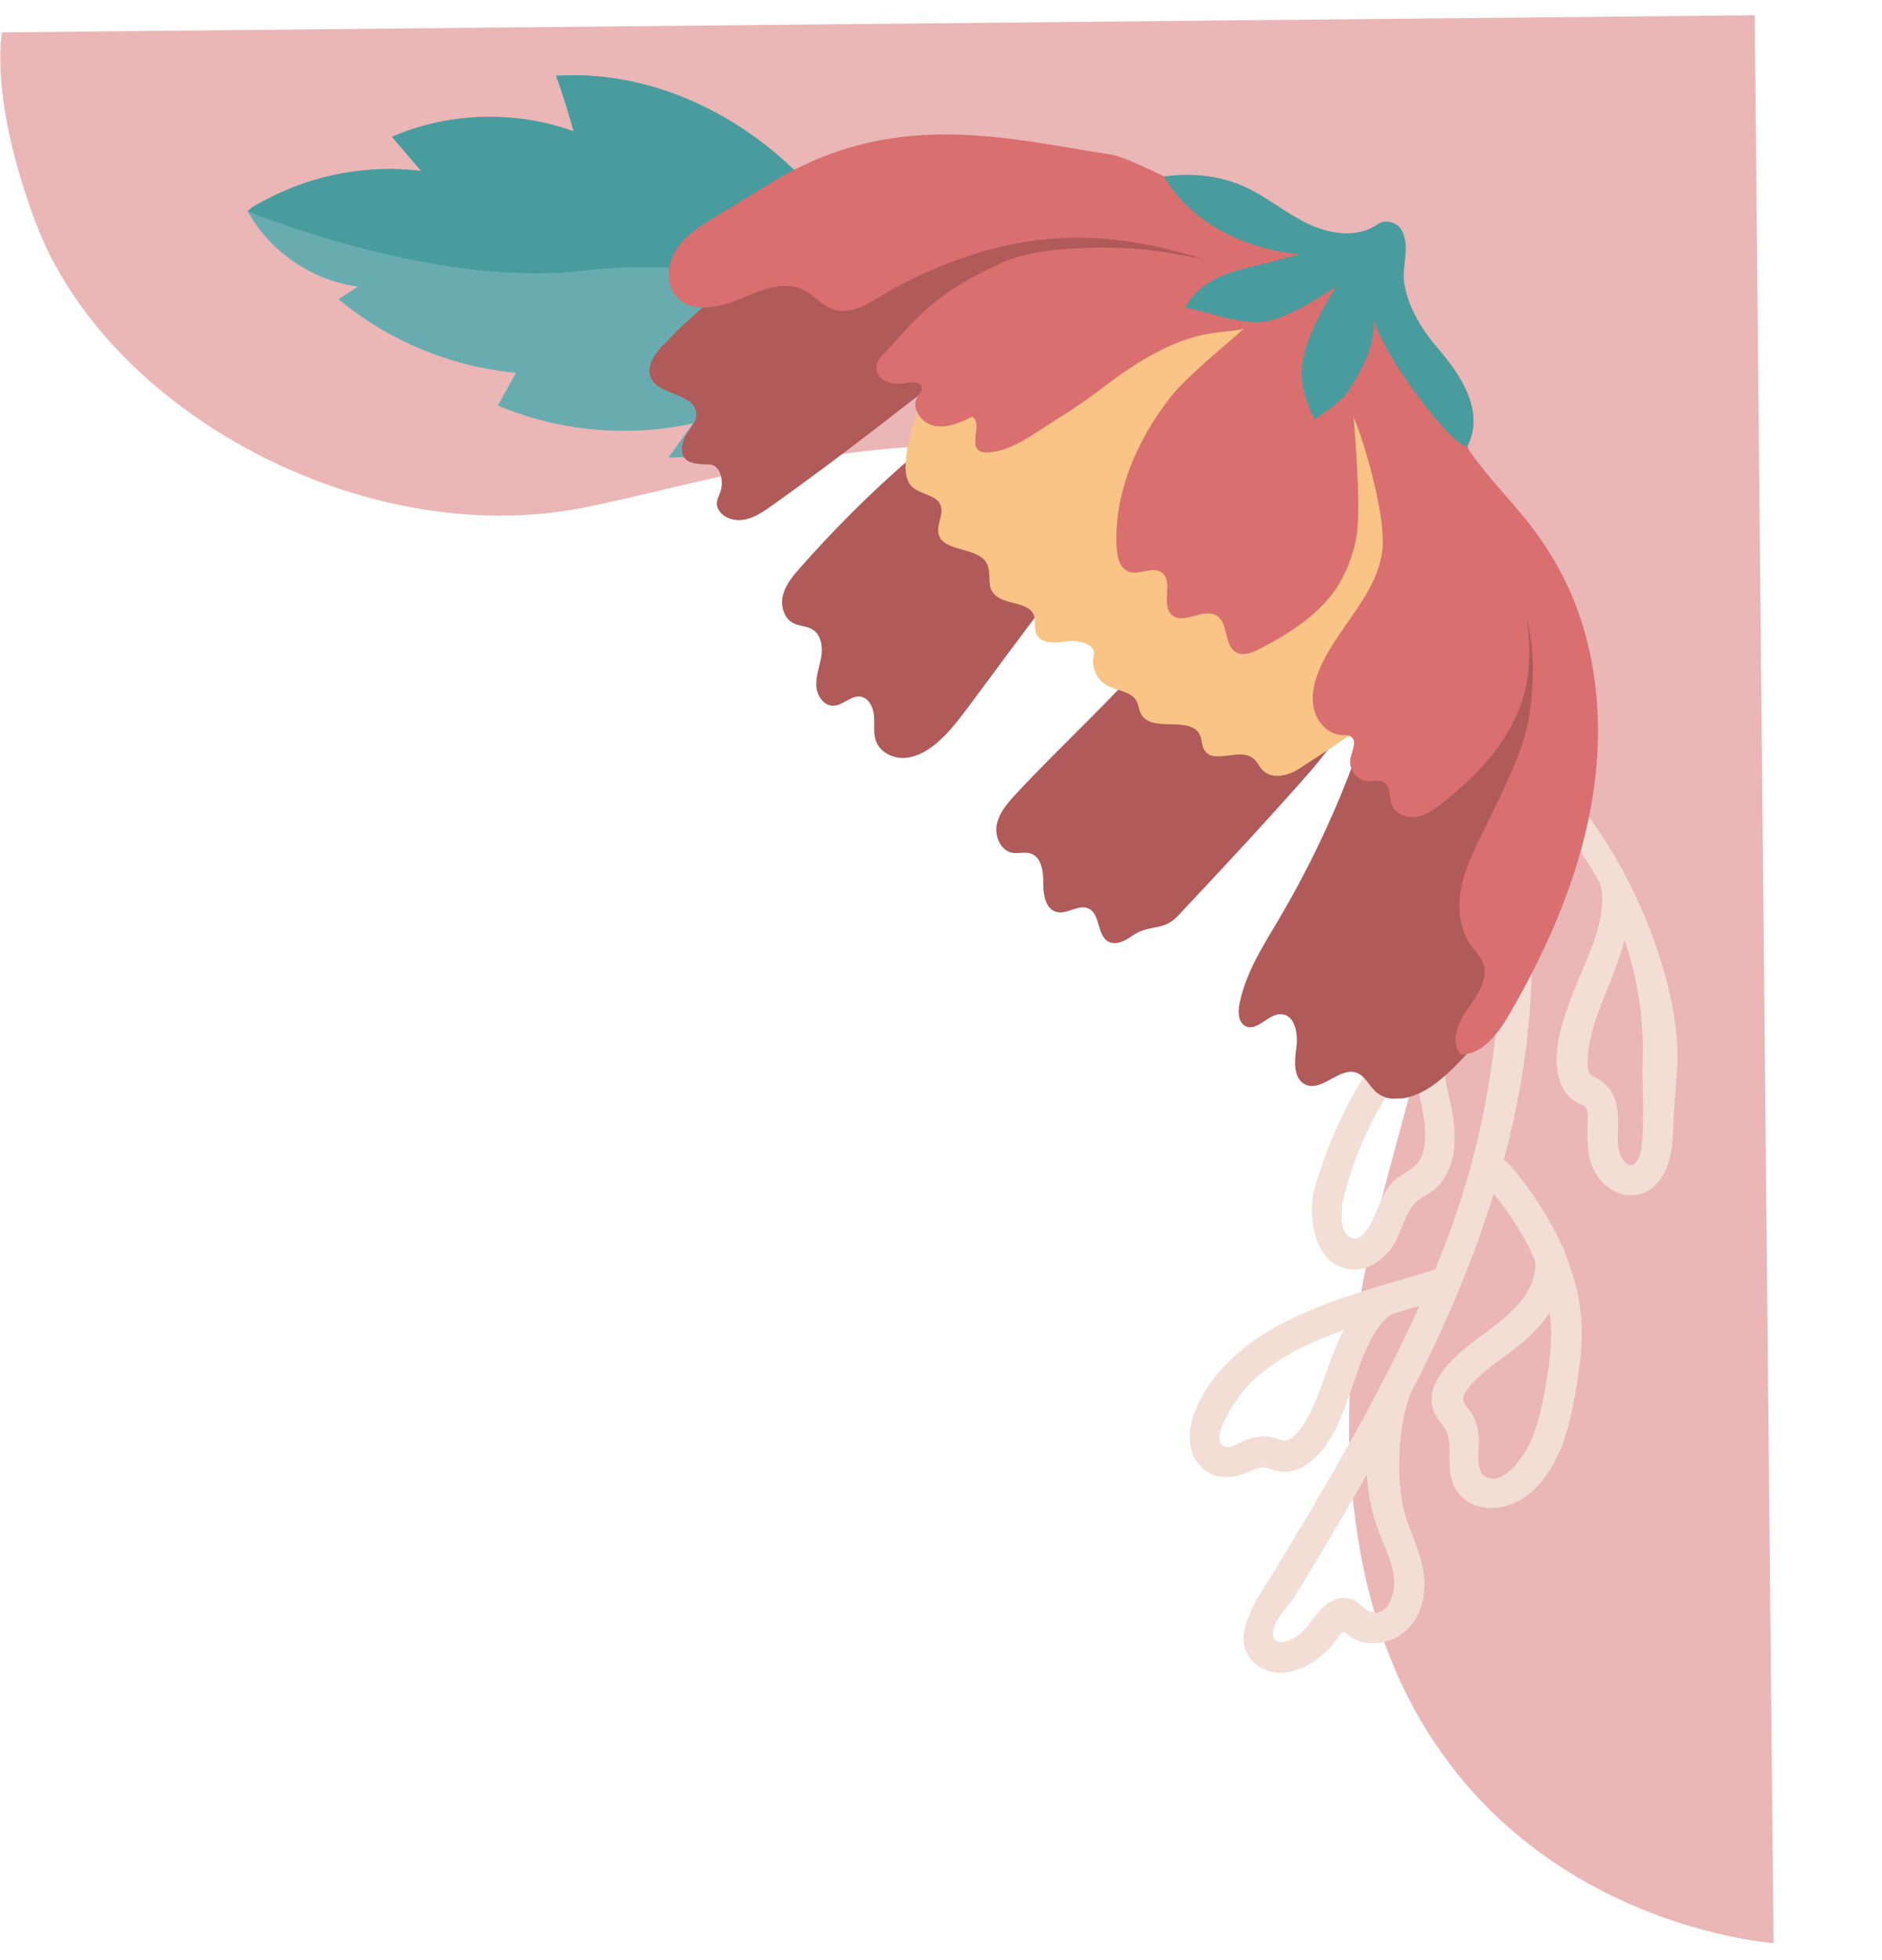 <svg width="121" height="126" viewBox="0 0 121 126" fill="none" xmlns="http://www.w3.org/2000/svg">
<path d="M114.026 124.899C114.026 124.899 91.333 123.371 87.349 99.109C83.365 74.837 100.533 63.68 87.493 42.33C74.454 20.981 49.215 30.344 37.437 32.648C23.398 35.384 6.883 26.5 2.297 14.308C-0.723 6.285 0.127 2.081 0.127 2.081L112.817 0.982L114.026 124.899Z" fill="#E29797" fill-opacity="0.7"/>
<g clip-path="url(#clip0_2973_4915)">
<path d="M97.368 96.606C96.07 97.183 94.417 97.046 93.612 95.748C92.934 94.662 93.356 93.483 93.106 92.319C92.986 91.75 92.537 91.416 92.277 90.911C91.922 90.22 91.988 89.468 92.344 88.79C93.219 87.14 94.992 86.116 96.394 84.98C97.58 84.023 98.881 82.665 98.689 81.017C98.024 79.471 97.098 78.038 96.038 76.727C94.749 80.93 93.013 84.997 91.013 88.959C90.016 90.386 89.488 95.203 90.525 97.929C91.06 99.359 91.727 100.787 91.562 102.362C91.429 103.713 90.683 104.977 89.353 105.441C88.737 105.658 88.04 105.706 87.422 105.497C87.188 105.418 86.935 105.287 86.73 105.146C86.601 105.029 86.514 104.825 86.248 104.948C85.488 106.108 84.447 107.079 83.061 107.429C81.772 107.76 80.511 107.234 80.045 105.956C79.499 104.455 81.415 101.834 81.462 101.759C84.97 95.961 88.491 90.115 91.26 83.931C90.666 84.104 90.076 84.29 89.478 84.472C87.647 85.643 87.001 89.751 85.799 91.995C85.242 93.023 84.406 94.136 83.249 94.508C82.686 94.685 82.18 94.629 81.641 94.414C81.136 94.217 80.867 94.371 80.379 94.573C79.376 94.987 78.305 95.204 77.395 94.443C76.343 93.571 76.326 92.126 76.757 90.929C77.734 88.198 80.166 86.204 82.685 84.938C85.683 83.421 89.054 82.605 92.254 81.599C92.254 81.599 92.267 81.594 92.28 81.59C92.646 80.688 92.998 79.79 93.329 78.871C95.177 73.748 96.131 68.493 96.434 63.166C95.653 63.641 94.907 64.177 94.193 64.739C91.748 67.215 93.27 70.064 93.476 72.207C93.579 73.268 93.55 74.375 93.076 75.345C92.852 75.814 92.534 76.228 92.11 76.548C91.668 76.881 91.166 77.044 90.823 77.511C90.185 78.37 90.034 79.505 89.356 80.356C88.797 81.047 88.004 81.615 87.073 81.605C84.631 81.57 84.08 78.555 84.462 76.594C87.863 64.599 96.313 61.052 96.493 61.084C96.547 58.694 96.495 56.298 96.323 53.877C96.001 49.154 95.336 44.464 94.677 39.786C94.5 38.538 96.43 38.165 96.606 39.413C97.014 42.317 97.427 45.234 97.761 48.156C97.902 48.18 98.039 48.235 98.186 48.337C103.863 52.713 107.677 61.856 107.839 67.416C107.881 68.763 107.699 70.102 107.622 71.446C107.56 72.624 107.606 73.919 107.169 75.037C106.783 76.006 106.024 76.797 104.932 76.83C103.87 76.867 102.956 76.137 102.479 75.223C101.983 74.257 102.064 73.176 102.076 72.126C102.076 71.876 102.115 71.59 102.031 71.354C101.934 71.058 101.789 71.064 101.505 70.929C100.992 70.684 100.611 70.273 100.391 69.755C99.584 67.89 100.506 65.437 101.199 63.668C101.996 61.612 103.512 58.801 102.847 56.732C101.607 54.475 99.99 52.441 98.036 50.746C98.504 55.506 98.722 60.288 98.348 65.059C98.09 68.308 97.515 71.471 96.684 74.577C96.808 74.636 96.946 74.713 97.054 74.852C98.382 76.421 99.555 78.156 100.401 80.029C100.5 80.141 100.581 80.289 100.611 80.478C100.612 80.5 100.612 80.522 100.612 80.543C100.939 81.341 101.208 82.166 101.403 83.01C101.767 84.641 101.77 86.296 101.532 87.956C101.291 89.646 101.007 91.425 100.386 93.022C99.806 94.486 98.849 95.943 97.364 96.615L97.368 96.606ZM81.859 104.821C81.77 105.486 82.156 105.659 82.728 105.486C83.999 105.103 84.298 103.929 85.232 103.157C85.604 102.856 86.132 102.662 86.612 102.728C87.158 102.793 87.361 103.119 87.775 103.414C89.016 104.301 89.71 102.62 89.638 101.585C89.555 100.392 88.934 99.279 88.54 98.167C88.169 97.076 87.947 95.969 87.887 94.82C87.896 94.802 87.891 94.789 87.891 94.767C86.367 97.433 84.79 100.074 83.2 102.698C82.471 103.677 81.948 104.156 81.864 104.812L81.859 104.821ZM84.253 90.767C85.105 89.052 85.5 87.153 86.388 85.499C85.507 85.818 84.648 86.158 83.812 86.564C82.441 87.225 81.131 88.079 80.098 89.217C79.71 89.641 77.456 92.721 78.831 93.007C79.197 93.084 79.769 92.683 80.097 92.567C80.598 92.383 81.097 92.273 81.634 92.355C82.264 92.449 82.547 92.835 83.105 92.373C83.607 91.96 83.965 91.347 84.249 90.776L84.253 90.767ZM103.486 63.205C103.058 64.262 102.616 65.324 102.333 66.44C102.21 66.903 102.13 67.366 102.095 67.849C102.078 68.135 102.044 68.434 102.106 68.714C102.184 69.099 102.289 69.106 102.617 69.284C103.836 69.921 104.036 70.984 104.032 72.266C104.025 72.851 103.945 73.498 104.118 74.07C104.215 74.366 104.493 74.923 104.879 74.89C105.729 74.796 105.598 72.405 105.633 71.9C105.678 71.029 105.575 68.924 105.587 68.669C105.752 65.865 105.341 63.057 104.45 60.413C104.204 61.361 103.856 62.294 103.491 63.218L103.486 63.205ZM91.078 67.776C88.761 70.532 87.103 73.82 86.298 77.373C86.237 78.094 86.143 79.203 86.834 79.554C87.428 79.86 87.922 79.052 88.152 78.617C88.576 77.797 88.792 76.889 89.381 76.158C89.917 75.49 90.94 75.239 91.33 74.468C92.084 72.935 91.206 70.742 91.085 69.15C91.05 68.677 91.05 68.22 91.082 67.767L91.078 67.776ZM98.412 92.667C99.015 91.29 99.255 89.762 99.501 88.291C99.71 86.988 99.81 85.686 99.641 84.377C99.042 85.244 98.261 86.013 97.439 86.665C96.33 87.528 94.931 88.339 94.176 89.555C93.831 90.119 94.358 90.404 94.648 90.891C94.911 91.342 95.038 91.828 95.083 92.349C95.143 92.998 94.802 94.532 95.48 94.911C96.7 95.591 98.045 93.503 98.412 92.667Z" fill="#F2DED5"/>
</g>
<path d="M17.119 12.845C20.152 11.225 23.673 10.58 27.083 11.001C26.451 10.267 25.831 9.535 25.199 8.801C28.861 7.219 33.129 7.099 36.883 8.451C36.552 7.249 36.17 6.052 35.748 4.875C36.135 4.866 36.535 4.847 36.92 4.851C42.166 4.854 47.206 7.253 50.995 10.872C57.719 17.27 59.47 22.062 59.47 22.062C59.47 22.062 52.534 29.347 42.978 29.407L44.561 27.214C40.394 28.13 35.949 27.728 32.014 26.066C32.398 25.36 32.791 24.669 33.175 23.963C29.014 23.575 24.98 21.912 21.769 19.231C22.191 18.966 22.603 18.687 23.025 18.422C20.081 18.04 17.354 16.184 15.924 13.575C16.231 13.245 16.719 13.038 17.11 12.819L17.119 12.845Z" fill="#68ACAF"/>
<path d="M27.085 10.989C26.453 10.255 25.833 9.523 25.201 8.789C28.863 7.206 33.131 7.087 36.886 8.438C36.554 7.237 36.185 6.042 35.751 4.863C36.137 4.854 36.538 4.835 36.923 4.838C42.169 4.842 47.208 7.241 50.997 10.86C57.722 17.258 59.472 22.05 59.472 22.05C59.472 22.05 50.253 15.891 37.387 17.409C27.885 18.521 15.923 13.587 15.923 13.587C16.23 13.257 16.718 13.051 17.109 12.831C20.142 11.211 23.663 10.566 27.073 10.987L27.085 10.989Z" fill="#489C9E"/>
<g clip-path="url(#clip1_2973_4915)">
<path d="M65.207 24.471C60.072 27.756 55.512 31.902 51.466 36.468C50.998 36.996 50.531 37.549 50.349 38.218C50.167 38.888 50.371 39.72 50.995 40.051C51.394 40.263 51.886 40.227 52.261 40.477C52.786 40.81 52.902 41.547 52.806 42.177C52.709 42.795 52.465 43.404 52.479 44.032C52.494 44.66 52.916 45.352 53.545 45.363C54.186 45.372 54.699 44.683 55.33 44.779C55.874 44.865 56.16 45.499 56.197 46.053C56.234 46.606 56.125 47.188 56.346 47.7C56.633 48.395 57.455 48.77 58.205 48.716C58.955 48.662 59.636 48.252 60.216 47.77C61.037 47.074 61.694 46.196 62.34 45.331C65.852 40.606 69.313 35.82 73.277 31.454C77.241 27.087 81.744 23.14 86.953 20.407C87.208 20.278 87.511 20.062 87.455 19.767C87.414 19.596 87.264 19.488 87.114 19.393C85.876 18.622 84.409 18.015 82.951 17.839C81.741 17.707 80.396 18.145 79.22 18.431C76.035 19.182 72.957 20.325 70.022 21.773C68.366 22.587 66.761 23.499 65.219 24.483L65.207 24.471Z" fill="#B05A5A"/>
<path d="M80.693 21.92C80.684 24.174 80.908 26.436 80.665 28.671C80.18 33.265 77.776 37.459 74.853 41.025C71.93 44.592 68.442 47.666 65.305 51.052C64.776 51.619 64.237 52.247 64.082 53.014C63.94 53.782 64.355 54.708 65.122 54.826C65.492 54.879 65.883 54.746 66.256 54.861C66.963 55.079 67.083 56.012 67.076 56.751C67.068 57.491 67.213 58.423 67.919 58.617C68.601 58.798 69.349 58.103 69.984 58.396C70.756 58.748 70.516 60.108 71.253 60.523C71.727 60.782 72.311 60.498 72.748 60.18C73.899 59.365 74.774 59.899 75.735 58.867C78.596 55.819 81.445 52.772 84.205 49.629C86.965 46.473 89.759 41.579 91.282 37.676C91.969 35.923 92.405 34.041 92.189 32.173C91.787 28.61 89.133 25.752 86.491 23.338C85.597 22.521 84.692 21.716 83.907 20.798C83.501 20.315 83.12 19.806 82.811 19.247C82.593 18.858 82.434 17.839 82.144 17.562C80.885 16.397 80.678 21.28 80.681 21.932L80.693 21.92Z" fill="#B05A5A"/>
<path d="M89.571 40.376C88.135 46.95 85.645 53.291 82.232 59.073C81.2 60.809 80.071 62.56 79.686 64.552C79.587 65.072 79.614 65.724 80.076 65.96C80.823 66.337 81.535 65.15 82.374 65.192C83.261 65.233 83.475 66.46 83.347 67.337C83.22 68.215 83.136 69.375 83.957 69.725C85.027 70.181 86.135 68.554 87.228 68.96C87.762 69.157 88.01 69.755 88.413 70.139C89.484 71.137 91.23 70.481 92.379 69.579C95.694 66.977 97.522 62.931 98.772 58.911C99.952 55.115 100.724 51.192 101.088 47.242C101.285 45.118 101.345 42.924 100.67 40.895C99.994 38.853 98.611 37.124 97.122 35.569C94.9 33.231 92.062 30.402 89.076 29.104C90.238 33.007 90.462 36.303 89.571 40.376Z" fill="#B05A5A"/>
<path d="M42.635 22.161C42.106 22.74 41.57 23.504 41.82 24.213C42.267 25.434 44.578 25.221 44.769 26.522C44.857 27.16 44.191 27.644 43.971 28.265C43.335 30.053 45.202 29.801 45.684 29.864C46.277 29.948 46.467 30.708 46.395 31.301C46.31 31.894 45.922 32.162 46.168 32.698C46.441 33.295 47.21 33.524 47.872 33.398C48.534 33.271 49.116 32.864 49.674 32.469C52.061 30.763 54.422 29.008 56.745 27.205C58.331 25.974 59.891 24.73 61.565 23.632C68.106 19.354 76.258 17.65 83.791 18.99C82.69 18.794 81.371 17.679 80.337 17.21C79.08 16.636 77.775 16.136 76.459 15.711C73.778 14.837 70.981 14.249 68.153 13.957C63.041 13.423 56.377 13.43 51.527 15.698C48.261 17.227 45.087 19.53 42.648 22.186L42.635 22.161Z" fill="#B05A5A"/>
<path d="M89.382 44.951C88.235 46.492 85.173 48.313 83.572 49.385C82.856 49.857 81.827 50.127 81.21 49.538C80.958 49.297 80.827 48.943 80.551 48.728C79.673 48.058 78.023 49.156 77.435 48.221C77.255 47.929 77.284 47.547 77.141 47.242C76.545 45.963 74.034 47.142 73.365 45.901C73.224 45.646 73.217 45.338 73.075 45.07C72.715 44.413 71.778 44.41 71.129 44.031C70.492 43.652 70.141 42.835 70.321 42.116C70.501 41.397 69.325 41.117 68.6 41.22C67.864 41.335 66.892 41.407 66.618 40.711C66.474 40.357 66.6 39.936 66.481 39.581C66.137 38.567 64.347 38.953 63.796 38.03C63.476 37.507 63.731 36.799 63.459 36.251C62.891 35.094 60.585 35.542 60.334 34.279C60.209 33.691 60.688 33.063 60.477 32.489C60.215 31.781 59.156 31.806 58.626 31.276C58.21 30.854 58.182 30.19 58.242 29.597C58.706 24.61 62.598 20.356 67.262 18.56C71.938 16.764 77.219 17.147 81.997 18.662C83.734 19.213 85.489 19.961 86.751 21.287C87.799 22.396 88.132 23.977 89.023 25.213C95.641 34.409 92.74 40.5 89.431 44.95L89.382 44.951Z" fill="#F9C485"/>
<path d="M93.915 67.795C93.218 66.986 93.731 65.729 94.351 64.853C94.972 63.976 95.712 62.949 95.355 61.935C95.197 61.47 94.819 61.122 94.539 60.722C93.774 59.619 93.691 58.142 93.993 56.83C94.295 55.517 94.945 54.307 95.532 53.098C96.473 51.143 97.959 48.3 98.291 46.161C98.71 43.49 98.589 41.485 98.196 39.918C98.196 39.942 98.197 39.967 98.198 40.004C98.393 41.527 98.392 43.091 97.996 44.579C97.237 47.466 95.074 49.783 92.727 51.624C92.231 52.017 91.698 52.399 91.084 52.499C90.471 52.612 89.738 52.358 89.503 51.772C89.294 51.272 89.438 50.554 88.975 50.282C88.676 50.104 88.297 50.236 87.939 50.207C87.248 50.174 86.689 49.448 86.822 48.767C86.921 48.26 87.287 47.599 86.838 47.338C86.675 47.243 86.479 47.26 86.294 47.252C85.431 47.223 84.711 46.476 84.495 45.643C84.278 44.81 84.455 43.919 84.794 43.123C85.901 40.4 88.525 38.294 88.876 35.379C89.125 33.34 87.822 28.702 87.026 26.787C87.154 28.558 87.553 33.044 87.162 34.778C86.939 35.781 86.568 36.775 86.022 37.65C84.857 39.488 82.927 40.703 80.992 41.708C80.517 41.953 79.943 42.188 79.481 41.928C78.67 41.479 79.007 40.042 78.22 39.568C77.358 39.046 76.078 40.196 75.336 39.524C74.606 38.863 75.483 37.352 74.681 36.792C74.081 36.375 73.208 37.011 72.537 36.731C71.99 36.509 71.838 35.823 71.8 35.245C71.584 31.752 73.081 28.329 75.222 25.57C76.275 24.215 78.681 22.287 79.96 21.136C78.332 21.556 76.233 20.828 70.883 24.931C69.504 25.998 68.01 26.907 66.541 27.853C65.594 28.454 64.574 29.056 63.453 29.082C63.281 29.086 63.108 29.066 62.958 28.983C62.295 28.542 63.2 27.191 62.501 26.788C61.733 27.163 60.904 27.54 60.075 27.374C59.246 27.209 58.534 26.227 58.985 25.503C59.104 25.315 59.284 25.138 59.267 24.917C59.221 24.512 58.63 24.538 58.238 24.621C57.465 24.786 56.437 24.515 56.345 23.728C56.282 23.151 56.839 22.744 57.223 22.316C58.917 20.454 60.148 18.824 64.378 16.903C65.67 16.318 67.094 16.113 68.509 16.006C70.71 15.844 72.94 15.879 75.117 16.247C75.846 16.366 76.577 16.521 77.306 16.615C73.314 15.513 66.726 13.51 57.432 18.567C56.167 19.249 54.863 20.375 53.52 19.864C52.812 19.597 52.304 18.944 51.607 18.615C50.312 18.005 48.812 18.705 47.495 19.253C46.177 19.8 44.436 20.137 43.487 19.062C42.766 18.241 42.895 16.92 43.502 16.007C44.109 15.094 45.069 14.492 46.004 13.929C47.073 13.276 48.154 12.635 49.211 11.97C57.309 6.867 64.5 8.868 71.497 9.95C73.352 10.24 83.291 16.021 86.125 15.512C88.198 15.143 89.206 15.046 89.52 15.839C89.625 16.12 90.035 17.897 90.146 18.424C90.923 22.163 92.702 25.596 94.494 29.015C96.518 31.826 97.982 32.815 99.788 35.803C102.489 40.2 103.206 45.64 102.463 50.77C101.732 55.886 99.627 60.739 97.033 65.21C96.322 66.433 95.331 67.774 93.927 67.794L93.915 67.795Z" fill="#D96F6F"/>
<path d="M94.375 28.686C93.494 28.916 88.957 22.923 88.336 20.56C88.374 22.21 87.748 23.358 86.918 24.781C86.374 25.73 85.427 26.343 84.517 26.956C84.052 26.018 83.671 24.992 83.684 23.945C83.698 22.971 84.034 22.039 84.432 21.143C84.865 20.148 85.339 19.348 85.896 18.412C84.537 19.305 83.154 20.224 81.574 20.618C80.08 20.998 77.731 20.067 76.208 19.77C76.632 18.91 77.418 18.276 78.283 17.861C79.148 17.447 80.079 17.228 81.022 17.009C81.917 16.804 82.712 16.552 83.619 16.346C80.138 16.057 76.588 14.365 74.843 11.338C76.537 11.114 78.302 11.258 79.87 11.936C81.338 12.568 82.57 13.635 84.003 14.341C85.436 15.047 87.254 15.338 88.563 14.42C89.036 14.089 89.779 14.257 90.085 14.742C90.392 15.228 90.407 15.843 90.359 16.424C90.31 17.004 90.201 17.585 90.275 18.15C90.523 19.783 91.456 21.252 92.532 22.495C95.405 25.816 94.808 27.715 94.374 28.636L94.375 28.686Z" fill="#489C9E"/>
</g>
<defs>
<clipPath id="clip0_2973_4915">
<rect width="68.283" height="28.301" fill="white" transform="matrix(-0.431 0.902 0.902 0.431 95.198 38.284)"/>
</clipPath>
<clipPath id="clip1_2973_4915">
<rect width="60.442" height="70.319" fill="white" transform="translate(103.285 70.3) rotate(178.672)"/>
</clipPath>
</defs>
</svg>
